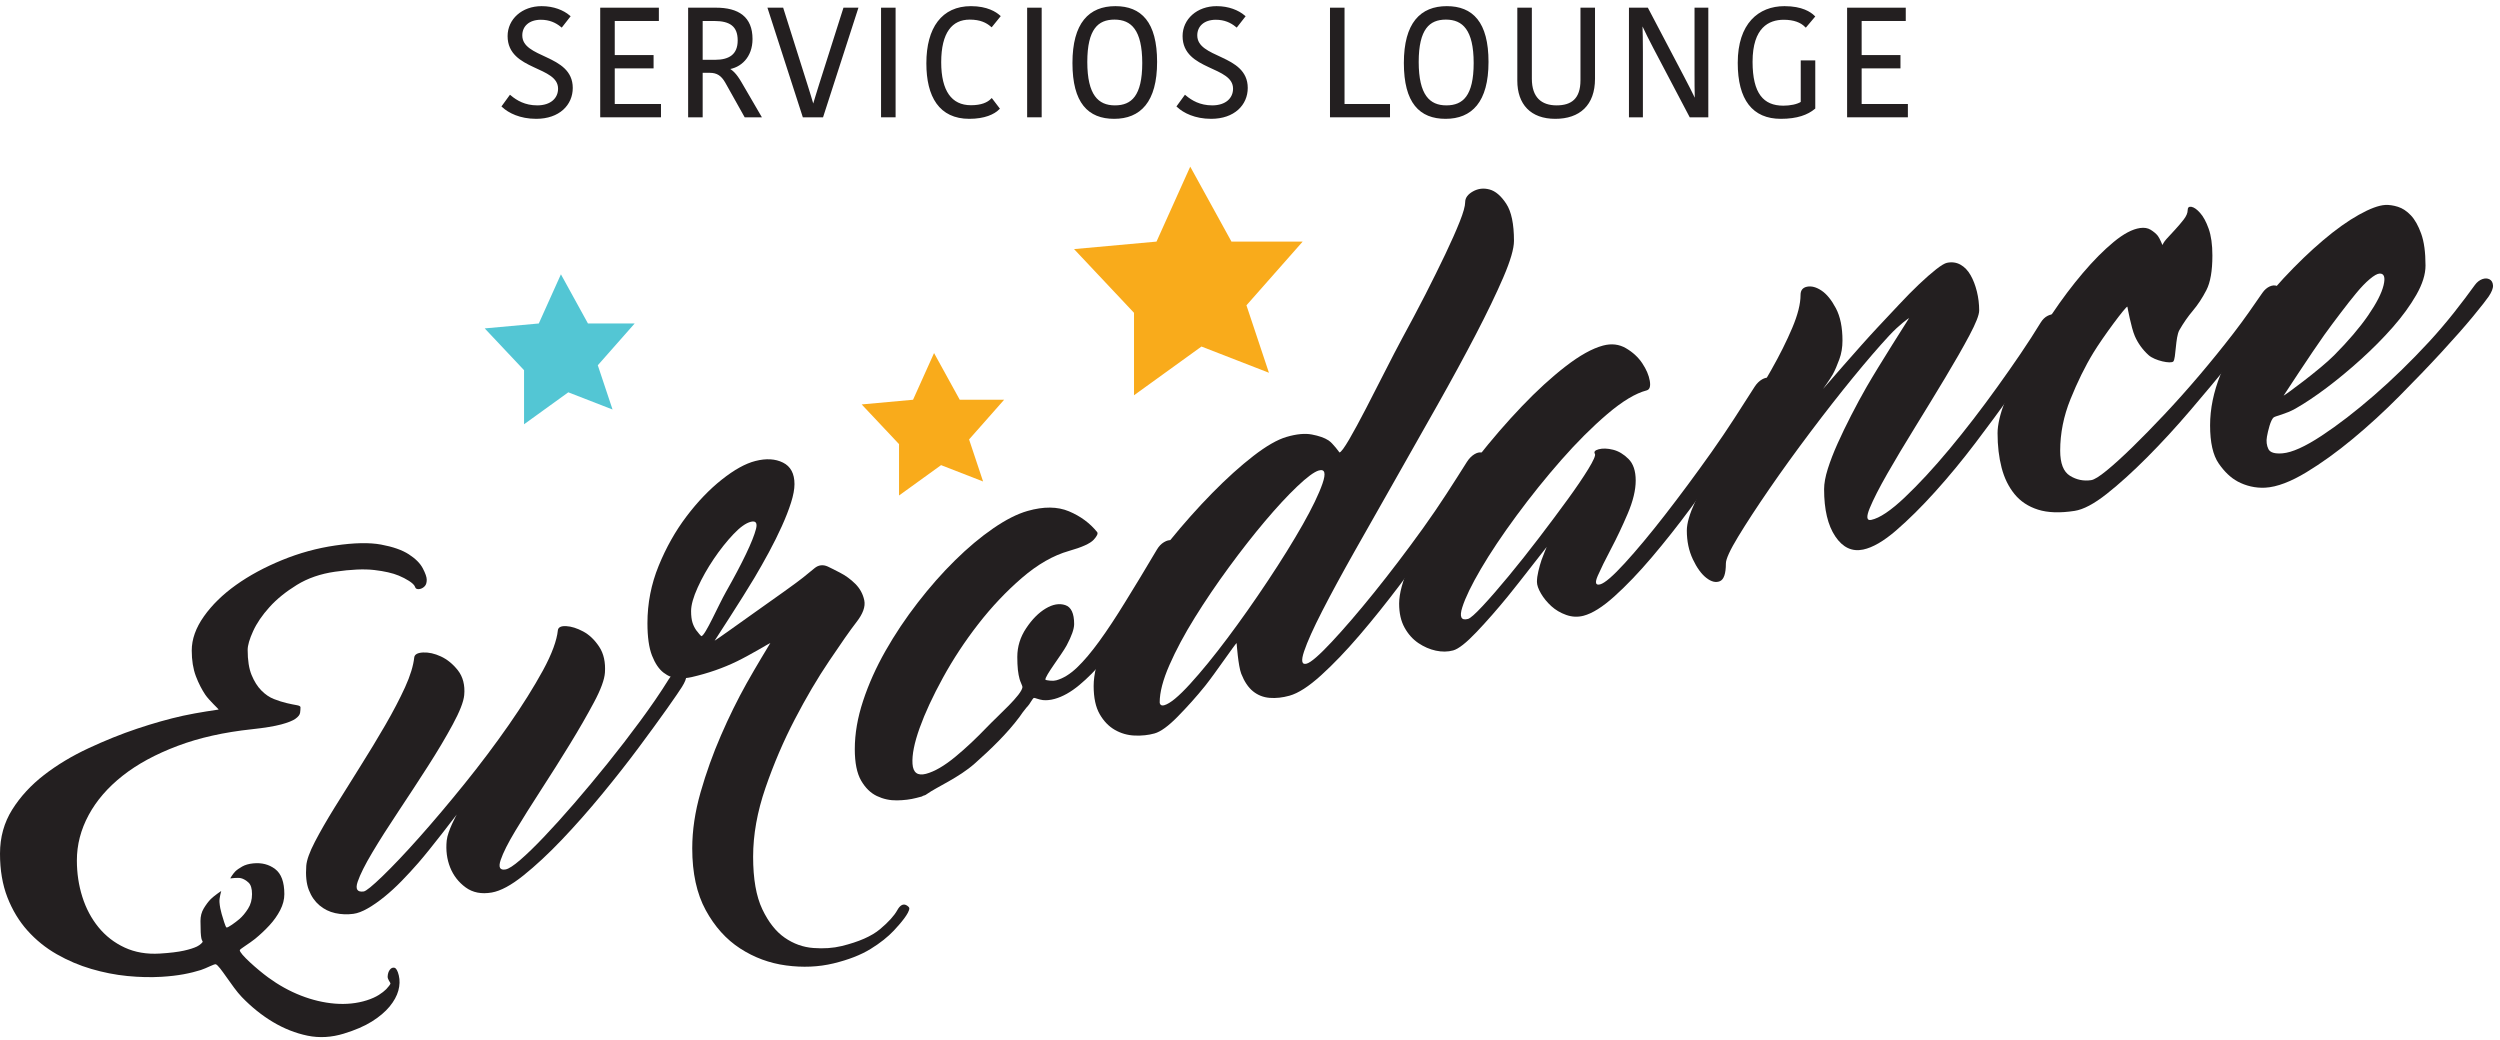 <svg width="339" height="141" viewBox="0 0 339 141" fill="none" xmlns="http://www.w3.org/2000/svg">
<path d="M75.84 12.029C75.84 8.733 68.997 9.479 68.997 4.897C68.997 2.7 70.861 1 73.442 1C75.061 1 76.332 1.539 77.15 2.224L76.146 3.508C75.43 2.928 74.549 2.513 73.34 2.513C71.66 2.513 70.656 3.467 70.656 4.793C70.656 8.152 77.5 7.447 77.5 11.925C77.5 14.123 75.778 15.947 72.705 15.947C70.534 15.947 69.037 15.16 68.218 14.413L69.181 13.087C69.98 13.751 71.128 14.455 72.848 14.455C74.794 14.455 75.84 13.377 75.84 12.029Z" fill="#231F20"/>
<path d="M75.84 12.029C75.84 8.733 68.997 9.479 68.997 4.897C68.997 2.7 70.861 1 73.442 1C75.061 1 76.332 1.539 77.15 2.224L76.146 3.508C75.43 2.928 74.549 2.513 73.34 2.513C71.66 2.513 70.656 3.467 70.656 4.793C70.656 8.152 77.5 7.447 77.5 11.925C77.5 14.123 75.778 15.947 72.705 15.947C70.534 15.947 69.037 15.16 68.218 14.413L69.181 13.087C69.98 13.751 71.128 14.455 72.848 14.455C74.794 14.455 75.84 13.377 75.84 12.029Z" stroke="#231F20" stroke-width="0.333" stroke-miterlimit="10"/>
<path d="M81.555 15.74V1.208H89.176V2.679H83.193V7.634H88.459V9.106H83.193V14.268H89.463V15.74H81.555Z" fill="#231F20"/>
<path d="M81.555 15.74V1.208H89.176V2.679H83.193V7.634H88.459V9.106H83.193V14.268H89.463V15.74H81.555Z" stroke="#231F20" stroke-width="0.333" stroke-miterlimit="10"/>
<path d="M95.116 8.277H96.96C98.947 8.277 100.197 7.489 100.197 5.478C100.197 3.446 99.029 2.679 96.857 2.679H95.116V8.277ZM97.082 1.207C100.073 1.207 101.876 2.389 101.876 5.291C101.876 7.675 100.361 9.065 98.64 9.251V9.334C99.213 9.603 99.725 10.081 100.381 11.2L103.024 15.741H101.077L98.476 11.097C97.922 10.142 97.287 9.707 96.243 9.707H95.116V15.741H93.477V1.207H97.082Z" fill="#231F20"/>
<path d="M95.116 8.277H96.96C98.947 8.277 100.197 7.489 100.197 5.478C100.197 3.446 99.029 2.679 96.857 2.679H95.116V8.277ZM97.082 1.207C100.073 1.207 101.876 2.389 101.876 5.291C101.876 7.675 100.361 9.065 98.64 9.251V9.334C99.213 9.603 99.725 10.081 100.381 11.2L103.024 15.741H101.077L98.476 11.097C97.922 10.142 97.287 9.707 96.243 9.707H95.116V15.741H93.477V1.207H97.082Z" stroke="#231F20" stroke-width="0.333" stroke-miterlimit="10"/>
<path d="M104.293 1.208H106.074L109.374 11.656C109.66 12.589 109.968 13.542 110.234 14.476H110.317C110.582 13.542 110.89 12.61 111.177 11.656L114.496 1.208H116.176L111.484 15.74H108.985L104.293 1.208Z" fill="#231F20"/>
<path d="M104.293 1.208H106.074L109.374 11.656C109.66 12.589 109.968 13.542 110.234 14.476H110.317C110.582 13.542 110.89 12.61 111.177 11.656L114.496 1.208H116.176L111.484 15.74H108.985L104.293 1.208Z" stroke="#231F20" stroke-width="0.333" stroke-miterlimit="10"/>
<path d="M119.637 1.208H121.276V15.74H119.637V1.208Z" fill="#231F20" stroke="#231F20" stroke-width="0.333" stroke-miterlimit="10"/>
<path d="M131.661 1C133.853 1 135.001 1.788 135.472 2.203L134.448 3.467C133.833 2.948 132.993 2.493 131.497 2.493C128.997 2.493 127.461 4.337 127.461 8.443C127.461 12.381 128.916 14.435 131.661 14.435C133.116 14.435 133.956 14.04 134.468 13.543L135.369 14.724C134.735 15.347 133.485 15.947 131.436 15.947C127.481 15.947 125.781 13.065 125.781 8.588C125.781 3.82 127.829 1 131.661 1Z" fill="#231F20"/>
<path d="M131.661 1C133.853 1 135.001 1.788 135.472 2.203L134.448 3.467C133.833 2.948 132.993 2.493 131.497 2.493C128.997 2.493 127.461 4.337 127.461 8.443C127.461 12.381 128.916 14.435 131.661 14.435C133.116 14.435 133.956 14.04 134.468 13.543L135.369 14.724C134.735 15.347 133.485 15.947 131.436 15.947C127.481 15.947 125.781 13.065 125.781 8.588C125.781 3.82 127.829 1 131.661 1Z" stroke="#231F20" stroke-width="0.333" stroke-miterlimit="10"/>
<path d="M139.447 1.208H141.085V15.74H139.447V1.208Z" fill="#231F20" stroke="#231F20" stroke-width="0.333" stroke-miterlimit="10"/>
<path d="M151.184 14.455C153.56 14.455 155.056 13.044 155.056 8.546C155.056 4.006 153.519 2.492 151.123 2.492C148.787 2.492 147.271 3.882 147.271 8.4C147.271 12.942 148.807 14.455 151.184 14.455ZM151.081 15.947C147.66 15.947 145.591 13.895 145.591 8.546C145.591 3.178 147.783 1 151.245 1C154.647 1 156.736 3.052 156.736 8.4C156.736 13.771 154.523 15.947 151.081 15.947" fill="#231F20"/>
<path d="M151.184 14.455C153.56 14.455 155.056 13.044 155.056 8.546C155.056 4.006 153.519 2.492 151.123 2.492C148.787 2.492 147.271 3.882 147.271 8.4C147.271 12.942 148.807 14.455 151.184 14.455ZM151.081 15.947C147.66 15.947 145.591 13.895 145.591 8.546C145.591 3.178 147.783 1 151.245 1C154.647 1 156.736 3.052 156.736 8.4C156.736 13.771 154.523 15.947 151.081 15.947V15.947Z" stroke="#231F20" stroke-width="0.333" stroke-miterlimit="10"/>
<path d="M167.368 12.029C167.368 8.733 160.525 9.479 160.525 4.897C160.525 2.7 162.389 1 164.97 1C166.589 1 167.86 1.539 168.678 2.224L167.674 3.508C166.958 2.928 166.077 2.513 164.868 2.513C163.188 2.513 162.184 3.467 162.184 4.793C162.184 8.152 169.028 7.447 169.028 11.925C169.028 14.123 167.306 15.947 164.233 15.947C162.061 15.947 160.565 15.16 159.746 14.413L160.709 13.087C161.508 13.751 162.656 14.455 164.376 14.455C166.322 14.455 167.368 13.377 167.368 12.029Z" fill="#231F20"/>
<path d="M167.368 12.029C167.368 8.733 160.525 9.479 160.525 4.897C160.525 2.7 162.389 1 164.97 1C166.589 1 167.86 1.539 168.678 2.224L167.674 3.508C166.958 2.928 166.077 2.513 164.868 2.513C163.188 2.513 162.184 3.467 162.184 4.793C162.184 8.152 169.028 7.447 169.028 11.925C169.028 14.123 167.306 15.947 164.233 15.947C162.061 15.947 160.565 15.16 159.746 14.413L160.709 13.087C161.508 13.751 162.656 14.455 164.376 14.455C166.322 14.455 167.368 13.377 167.368 12.029Z" stroke="#231F20" stroke-width="0.333" stroke-miterlimit="10"/>
<path d="M182.152 1.208V14.268H188.318V15.74H180.513V1.208H182.152Z" fill="#231F20"/>
<path d="M182.152 1.208V14.268H188.318V15.74H180.513V1.208H182.152Z" stroke="#231F20" stroke-width="0.333" stroke-miterlimit="10"/>
<path d="M196.124 14.455C198.5 14.455 199.996 13.044 199.996 8.546C199.996 4.006 198.458 2.492 196.062 2.492C193.726 2.492 192.21 3.882 192.21 8.4C192.21 12.942 193.746 14.455 196.124 14.455ZM196.021 15.947C192.6 15.947 190.53 13.895 190.53 8.546C190.53 3.178 192.722 1 196.185 1C199.586 1 201.676 3.052 201.676 8.4C201.676 13.771 199.462 15.947 196.021 15.947" fill="#231F20"/>
<path d="M196.124 14.455C198.5 14.455 199.996 13.044 199.996 8.546C199.996 4.006 198.458 2.492 196.062 2.492C193.726 2.492 192.21 3.882 192.21 8.4C192.21 12.942 193.746 14.455 196.124 14.455ZM196.021 15.947C192.6 15.947 190.53 13.895 190.53 8.546C190.53 3.178 192.722 1 196.185 1C199.586 1 201.676 3.052 201.676 8.4C201.676 13.771 199.462 15.947 196.021 15.947V15.947Z" stroke="#231F20" stroke-width="0.333" stroke-miterlimit="10"/>
<path d="M214.478 10.889V1.208H216.117V10.681C216.117 14.185 214.109 15.947 210.893 15.947C207.656 15.947 205.914 14.061 205.914 10.931V1.208H207.553V10.681C207.553 13.293 208.926 14.455 211.077 14.455C213.168 14.455 214.478 13.48 214.478 10.889Z" fill="#231F20"/>
<path d="M214.478 10.889V1.208H216.117V10.681C216.117 14.185 214.109 15.947 210.893 15.947C207.656 15.947 205.914 14.061 205.914 10.931V1.208H207.553V10.681C207.553 13.293 208.926 14.455 211.077 14.455C213.168 14.455 214.478 13.48 214.478 10.889Z" stroke="#231F20" stroke-width="0.333" stroke-miterlimit="10"/>
<path d="M222.549 3.177C222.591 4.421 222.611 5.583 222.611 7.033V15.74H221.053V1.208H223.348L228.184 10.412C228.736 11.469 229.331 12.611 229.843 13.688H229.987C229.945 12.361 229.945 11.013 229.945 9.791V1.208H231.481V15.74H229.228L224.352 6.473C223.779 5.396 223.245 4.296 222.713 3.177H222.549Z" fill="#231F20"/>
<path d="M222.549 3.177C222.591 4.421 222.611 5.583 222.611 7.033V15.74H221.053V1.208H223.348L228.184 10.412C228.736 11.469 229.331 12.611 229.843 13.688H229.987C229.945 12.361 229.945 11.013 229.945 9.791V1.208H231.481V15.74H229.228L224.352 6.473C223.779 5.396 223.245 4.296 222.713 3.177H222.549Z" stroke="#231F20" stroke-width="0.333" stroke-miterlimit="10"/>
<path d="M245.924 2.244L244.858 3.508C244.244 2.908 243.301 2.514 241.868 2.514C239.778 2.514 237.482 3.634 237.482 8.38C237.482 12.755 239.02 14.496 241.826 14.496C242.749 14.496 243.773 14.309 244.346 13.916V8.36H245.985V14.642C245.062 15.408 243.69 15.947 241.478 15.947C237.77 15.947 235.804 13.48 235.804 8.526C235.804 3.28 238.548 1 241.97 1C244.346 1 245.452 1.788 245.924 2.244Z" fill="#231F20"/>
<path d="M245.924 2.244L244.858 3.508C244.244 2.908 243.301 2.514 241.868 2.514C239.778 2.514 237.482 3.634 237.482 8.38C237.482 12.755 239.02 14.496 241.826 14.496C242.749 14.496 243.773 14.309 244.346 13.916V8.36H245.985V14.642C245.062 15.408 243.69 15.947 241.478 15.947C237.77 15.947 235.804 13.48 235.804 8.526C235.804 3.28 238.548 1 241.97 1C244.346 1 245.452 1.788 245.924 2.244Z" stroke="#231F20" stroke-width="0.333" stroke-miterlimit="10"/>
<path d="M250.634 15.74V1.208H258.255V2.679H252.273V7.634H257.538V9.106H252.273V14.268H258.542V15.74H250.634Z" fill="#231F20"/>
<path d="M250.634 15.74V1.208H258.255V2.679H252.273V7.634H257.538V9.106H252.273V14.268H258.542V15.74H250.634Z" stroke="#231F20" stroke-width="0.333" stroke-miterlimit="10"/>
<path d="M21.915 132.454C20.453 132.541 18.903 132.509 17.265 132.347C15.627 132.186 13.999 131.862 12.38 131.387C10.76 130.913 9.2 130.249 7.7 129.394C6.2 128.538 4.877 127.47 3.733 126.193C2.588 124.915 1.679 123.411 1.007 121.689C0.336 119.965 0 117.986 0 115.759C0 113.53 0.552 111.543 1.656 109.782C2.761 108.022 4.203 106.459 5.977 105.086C7.752 103.713 9.753 102.511 11.983 101.47C14.211 100.429 16.419 99.537 18.609 98.803C20.799 98.071 22.871 97.486 24.823 97.054C26.776 96.621 29.645 96.215 29.645 96.215C29.664 96.155 28.339 94.96 27.824 94.186C27.38 93.518 26.932 92.678 26.559 91.689C26.188 90.699 26 89.539 26 88.211C26 86.677 26.549 85.138 27.647 83.585C28.744 82.031 30.193 80.617 31.999 79.326C33.804 78.038 35.881 76.918 38.231 75.954C40.58 74.99 42.999 74.325 45.487 73.965C48.012 73.598 50.076 73.55 51.675 73.844C53.275 74.141 54.529 74.578 55.437 75.166C56.345 75.755 56.979 76.388 57.333 77.069C57.689 77.749 57.865 78.262 57.865 78.606C57.865 78.986 57.785 79.266 57.628 79.448C57.471 79.631 57.283 79.759 57.067 79.83C56.849 79.902 56.66 79.907 56.503 79.847C56.345 79.787 56.297 79.635 56.267 79.551C56.087 79.064 55.023 78.451 54.075 78.055C53.247 77.709 52.139 77.457 50.757 77.294C49.376 77.132 47.599 77.213 45.428 77.525C43.453 77.808 41.727 78.406 40.247 79.318C38.767 80.231 37.529 81.228 36.544 82.322C35.556 83.415 34.816 84.501 34.323 85.582C33.831 86.662 33.583 87.51 33.583 88.124C33.583 89.527 33.759 90.66 34.115 91.528C34.471 92.395 34.915 93.099 35.448 93.636C35.981 94.177 36.553 94.563 37.165 94.799C37.777 95.037 38.352 95.218 38.884 95.342C39.416 95.465 39.861 95.558 40.217 95.617C40.572 95.675 40.748 95.772 40.748 95.91C40.748 96.148 40.729 96.398 40.691 96.66C40.651 96.923 40.443 97.191 40.068 97.459C39.692 97.728 39.051 97.986 38.143 98.23C37.233 98.474 35.912 98.697 34.175 98.883C30.392 99.287 27.025 100.033 24.072 101.149C21.117 102.266 18.637 103.603 16.629 105.19C14.621 106.777 13.084 108.547 12.021 110.521C10.957 112.494 10.424 114.543 10.424 116.678C10.424 118.407 10.671 120.051 11.164 121.613C11.657 123.173 12.388 124.55 13.356 125.737C14.324 126.922 15.508 127.842 16.909 128.49C18.311 129.139 19.901 129.411 21.677 129.303C23.059 129.219 24.144 129.085 24.935 128.909C25.724 128.733 26.319 128.537 26.712 128.346C27.137 128.139 27.511 127.77 27.481 127.673C27.469 127.633 27.349 127.453 27.304 127.226C27.272 127.063 27.235 126.793 27.216 126.419C27.195 126.045 27.185 125.535 27.185 124.886C27.185 124.239 27.332 123.673 27.624 123.19C27.916 122.705 28.24 122.259 28.591 121.906C29 121.494 29.997 120.813 29.997 120.813C30.012 120.825 29.721 121.743 29.76 122.317C29.8 122.894 29.915 123.443 30.057 123.934C30.227 124.517 30.579 125.722 30.713 125.769C30.897 125.834 31.943 125.065 32.443 124.641C32.879 124.271 33.279 123.783 33.637 123.218C33.996 122.654 34.175 121.997 34.175 121.245C34.175 120.493 34.016 119.967 33.696 119.674C33.377 119.382 33.025 119.167 32.673 119.081C32.251 118.975 31.232 119.111 31.232 119.111C31.211 119.085 31.609 118.466 31.887 118.182C32.112 117.954 32.443 117.729 32.84 117.502C33.237 117.277 33.732 117.134 34.329 117.074C35.48 116.958 36.472 117.21 37.305 117.839C38.14 118.47 38.557 119.602 38.557 121.247C38.557 121.966 38.369 122.69 37.995 123.415C37.619 124.141 37.136 124.825 36.544 125.467C35.951 126.11 35.3 126.725 34.589 127.307C33.879 127.89 32.54 128.683 32.516 128.834C32.441 129.305 34.945 131.505 36.367 132.543C37.788 133.582 39.268 134.401 40.808 135.002C42.348 135.602 43.877 135.965 45.397 136.09C46.916 136.213 48.393 136.074 49.751 135.638C50.416 135.425 50.964 135.17 51.379 134.907C51.793 134.643 52.12 134.387 52.357 134.149C52.633 133.87 52.971 133.443 52.948 133.342C52.917 133.201 52.545 132.798 52.565 132.417C52.585 132.034 52.683 131.73 52.86 131.499C53.037 131.267 53.247 131.174 53.483 131.226C53.72 131.278 53.921 131.627 54.075 132.257C54.236 132.918 54.212 133.611 54.015 134.329C53.817 135.046 53.421 135.766 52.831 136.486C52.237 137.205 51.439 137.879 50.432 138.513C49.424 139.145 48.145 139.695 46.612 140.163C44.959 140.67 43.313 140.77 41.695 140.437C40.076 140.102 38.517 139.482 37.017 138.589C35.517 137.694 34.105 136.559 32.783 135.191C31.459 133.822 29.791 130.905 29.259 130.755C29.045 130.695 27.981 131.297 27.244 131.531C26.577 131.742 25.793 131.943 24.905 132.107C24.017 132.271 23.02 132.387 21.915 132.454Z" fill="#231F20"/>
<path d="M66.686 121.024C65.284 121.269 64.102 121.036 63.142 120.333C62.182 119.632 61.48 118.725 61.038 117.617C60.598 116.511 60.441 115.299 60.572 113.983C60.7 112.667 61.934 110.451 61.934 110.451C61.934 110.451 58.416 115.075 56.715 117.017C55.987 117.849 55.238 118.668 54.459 119.464C53.681 120.26 52.898 120.977 52.12 121.608C51.341 122.24 50.59 122.764 49.864 123.179C49.136 123.596 48.486 123.841 47.914 123.917C47.084 124.028 46.265 123.996 45.461 123.82C44.656 123.644 43.942 123.289 43.319 122.765C42.696 122.24 42.215 121.549 41.88 120.685C41.542 119.823 41.434 118.723 41.529 117.411C41.585 116.643 41.968 115.553 42.696 114.156C43.422 112.759 44.318 111.203 45.383 109.481C46.446 107.761 47.59 105.932 48.81 103.996C50.03 102.061 51.172 100.173 52.237 98.336C53.3 96.5 54.197 94.784 54.925 93.195C55.65 91.607 56.053 90.24 56.17 89.152C56.215 88.74 56.626 88.511 57.378 88.476C58.13 88.442 58.934 88.62 59.791 89.017C60.648 89.416 61.417 90.043 62.092 90.9C62.766 91.759 63.074 92.906 62.947 94.259C62.861 95.169 62.325 96.516 61.389 98.244C60.456 99.972 59.338 101.852 58.041 103.877C56.742 105.904 55.405 107.952 54.029 110.017C52.653 112.084 51.471 113.941 50.486 115.597C49.499 117.252 48.836 118.576 48.498 119.569C48.161 120.563 48.435 121.003 49.318 120.883C49.63 120.839 50.486 120.148 51.888 118.792C53.289 117.437 54.952 115.687 56.873 113.525C58.794 111.365 60.831 108.952 62.987 106.285C65.141 103.619 67.139 100.957 68.984 98.311C70.825 95.665 72.371 93.199 73.618 90.92C74.864 88.641 75.513 86.792 75.644 85.478C75.685 85.064 76.073 84.865 76.773 84.903C77.473 84.942 78.241 85.181 79.07 85.623C79.901 86.064 80.627 86.756 81.25 87.698C81.874 88.64 82.12 89.822 82.029 91.206C81.969 92.123 81.485 93.474 80.55 95.223C79.615 96.976 78.525 98.871 77.279 100.905C76.033 102.939 74.734 104.997 73.383 107.081C72.034 109.167 70.865 111.025 69.879 112.663C68.893 114.304 68.23 115.616 67.893 116.609C67.554 117.605 67.777 118.035 68.557 117.895C68.972 117.821 69.633 117.391 70.542 116.608C71.45 115.827 72.528 114.784 73.773 113.473C75.019 112.164 76.383 110.656 77.864 108.941C79.344 107.231 80.849 105.423 82.381 103.523C83.912 101.623 85.391 99.701 86.82 97.76C88.248 95.822 89.554 93.932 90.677 92.116C90.937 91.695 91.26 91.387 91.649 91.206C92.038 91.024 92.362 90.972 92.622 91.051C92.881 91.128 93.023 91.338 93.05 91.676C93.077 92.015 92.869 92.512 92.466 93.156C92.205 93.576 91.543 94.551 90.481 96.052C89.415 97.555 88.13 99.322 86.625 101.345C85.118 103.369 83.457 105.487 81.639 107.693C79.822 109.9 78.006 111.957 76.189 113.864C74.371 115.773 72.632 117.387 70.97 118.719C69.309 120.049 67.879 120.816 66.686 121.024Z" fill="#231F20"/>
<path d="M93.712 82.87C93.712 83.515 93.778 84.038 93.908 84.446C94.037 84.853 94.224 85.195 94.413 85.465C94.624 85.763 95.067 86.275 95.115 86.266C95.651 86.162 97.374 82.142 98.463 80.219C99.553 78.298 100.451 76.603 101.152 75.139C101.852 73.675 102.307 72.533 102.515 71.721C102.723 70.909 102.487 70.587 101.812 70.755C101.137 70.925 100.345 71.491 99.438 72.451C98.528 73.413 97.645 74.526 96.788 75.791C95.932 77.058 95.204 78.346 94.608 79.661C94.011 80.975 93.712 82.042 93.712 82.87ZM121.669 123.425C122.029 122.777 122.421 122.539 122.837 122.713C123.044 122.799 123.303 123.021 123.305 123.15C123.321 123.806 122.119 125.211 121.203 126.189C120.423 127.018 119.375 127.866 118.051 128.679C116.727 129.493 115.051 130.147 113.027 130.637C111.001 131.125 108.86 131.217 106.601 130.915C104.343 130.613 102.265 129.842 100.371 128.615C98.476 127.389 96.916 125.654 95.698 123.421C94.476 121.185 93.868 118.39 93.868 115.037C93.868 112.599 94.244 110.067 94.998 107.435C95.749 104.805 96.672 102.231 97.763 99.721C98.852 97.21 100.008 94.865 101.228 92.681C102.448 90.497 104.461 87.185 104.461 87.185C104.439 87.163 101.813 88.759 99.944 89.67C98.075 90.582 96.022 91.298 93.791 91.814C93.218 91.947 92.595 92.001 91.92 91.971C91.246 91.942 90.596 91.687 89.974 91.209C89.351 90.73 88.832 89.962 88.418 88.91C88.003 87.858 87.793 86.39 87.793 84.509C87.793 81.803 88.299 79.214 89.312 76.731C90.324 74.251 91.582 72.017 93.088 70.026C94.594 68.037 96.191 66.37 97.879 65.031C99.566 63.694 101.083 62.851 102.435 62.509C103.887 62.139 105.135 62.21 106.172 62.727C107.211 63.243 107.732 64.218 107.732 65.647C107.732 66.341 107.575 67.178 107.264 68.159C106.952 69.141 106.536 70.206 106.017 71.354C105.497 72.502 104.916 73.678 104.267 74.879C103.617 76.081 102.955 77.251 102.281 78.385C100.673 81.09 96.906 86.875 96.906 86.875C96.935 86.905 100.62 84.269 102.28 83.086C103.671 82.094 105.032 81.137 106.329 80.21C107.628 79.283 108.487 78.641 108.903 78.309C109.413 77.898 109.939 77.479 110.459 77.042C110.977 76.609 111.599 76.527 112.249 76.823C112.556 76.962 113.107 77.247 113.885 77.645C114.664 78.043 115.364 78.554 115.987 79.177C116.609 79.802 117.013 80.543 117.195 81.398C117.376 82.255 117.005 83.242 116.143 84.349C115.257 85.487 114.027 87.263 112.444 89.613C110.859 91.961 109.301 94.607 107.771 97.551C106.239 100.494 104.916 103.586 103.8 106.827C102.683 110.071 102.123 113.185 102.123 116.181C102.123 119.178 102.54 121.55 103.369 123.293C104.199 125.037 105.212 126.325 106.407 127.151C107.601 127.979 108.897 128.445 110.299 128.549C111.701 128.653 112.973 128.565 114.116 128.287C116.451 127.719 118.189 126.953 119.333 125.995C120.475 125.038 121.252 124.174 121.669 123.425" fill="#231F20"/>
<path d="M143.007 94.773C142.434 94.931 141.902 94.982 141.411 94.931C140.919 94.881 140.304 94.606 140.202 94.634C140.015 94.685 139.607 95.54 139.347 95.778C139.263 95.854 139.142 95.997 139.036 96.142C138.948 96.265 138.814 96.415 138.684 96.59C138.554 96.766 138.414 96.989 138.256 97.198C136.574 99.46 134.36 101.595 132.182 103.527C130.002 105.463 127.079 106.682 125.642 107.702C125.591 107.738 125.512 107.807 125.41 107.834C125.202 107.887 125.07 107.941 125.019 108.001C124.707 108.082 124.552 108.123 124.242 108.203C123.463 108.406 122.591 108.517 121.632 108.531C120.672 108.546 119.764 108.35 118.907 107.942C118.051 107.534 117.338 106.835 116.766 105.845C116.195 104.855 115.91 103.431 115.91 101.578C115.91 99.493 116.284 97.311 117.038 95.031C117.79 92.751 118.803 90.496 120.075 88.257C121.347 86.019 122.799 83.845 124.435 81.731C126.07 79.617 127.756 77.702 129.496 75.99C131.235 74.277 132.96 72.83 134.674 71.65C136.387 70.47 137.946 69.68 139.347 69.282C141.528 68.663 143.394 68.681 144.951 69.334C146.511 69.989 147.782 70.926 148.768 72.144C148.924 72.334 148.767 72.685 148.3 73.193C147.834 73.701 146.718 74.206 144.952 74.707C142.826 75.311 140.694 76.533 138.567 78.366C136.438 80.201 134.467 82.29 132.648 84.629C130.832 86.969 129.236 89.393 127.86 91.903C126.484 94.413 125.434 96.678 124.707 98.705C123.979 100.734 123.658 102.355 123.735 103.565C123.812 104.777 124.423 105.23 125.566 104.93C126.707 104.631 128.031 103.866 129.536 102.627C131.042 101.389 132.467 100.023 133.819 98.613C135.396 96.968 138.55 94.228 138.646 93.168C138.658 93.025 138.37 92.501 138.256 92.082C138.167 91.746 138.074 91.316 138.023 90.816C137.972 90.32 137.946 89.741 137.946 89.085C137.946 87.685 138.347 86.383 139.152 85.18C139.956 83.974 140.838 83.086 141.798 82.513C142.759 81.939 143.642 81.786 144.446 82.05C145.251 82.316 145.654 83.171 145.654 84.624C145.654 85.279 145.316 86.242 144.643 87.507C143.966 88.774 141.659 91.693 141.759 92.169C141.766 92.202 142.088 92.278 142.424 92.301C142.759 92.325 143.032 92.308 143.24 92.249C144.174 91.992 145.107 91.414 146.042 90.522C146.978 89.63 147.99 88.431 149.078 86.931C150.17 85.429 151.347 83.642 152.62 81.566C153.895 79.492 155.338 77.142 156.866 74.541C157.127 74.094 157.45 73.748 157.84 73.517C158.228 73.289 158.554 73.206 158.814 73.273C159.072 73.338 159.215 73.559 159.242 73.927C159.267 74.298 159.06 74.826 158.658 75.506C158.396 75.951 157.995 76.695 157.45 77.721C156.906 78.746 156.23 79.915 155.424 81.226C154.618 82.538 153.726 83.931 152.739 85.407C151.752 86.883 150.727 88.265 149.664 89.546C148.602 90.829 147.496 91.945 146.356 92.894C145.212 93.845 144.095 94.472 143.007 94.773Z" fill="#231F20"/>
<path d="M157.878 95.626C158.657 95.408 159.822 94.449 161.381 92.737C162.938 91.029 164.626 88.961 166.443 86.534C168.261 84.109 170.09 81.512 171.933 78.738C173.774 75.968 175.346 73.434 176.645 71.144C177.941 68.854 178.837 66.996 179.33 65.573C179.823 64.15 179.654 63.56 178.823 63.8C178.201 63.981 177.226 64.701 175.902 65.96C174.578 67.22 173.127 68.788 171.543 70.662C169.959 72.537 168.323 74.624 166.638 76.924C164.951 79.225 163.406 81.506 162.005 83.765C160.602 86.026 159.461 88.16 158.578 90.173C157.695 92.185 157.254 93.876 157.254 95.237C157.254 95.332 157.281 95.42 157.333 95.5C157.437 95.658 157.618 95.7 157.878 95.626ZM177.187 89.99C177.759 89.83 178.889 88.853 180.575 87.05C182.261 85.25 184.183 83.013 186.338 80.341C188.49 77.67 190.699 74.768 192.957 71.634C195.214 68.501 197.173 65.39 198.911 62.636C199.205 62.172 199.559 61.821 199.922 61.6C200.286 61.38 200.611 61.301 200.897 61.365C201.182 61.428 201.337 61.65 201.363 62.024C201.39 62.398 201.182 62.933 200.779 63.618C200.517 64.065 199.859 65.105 198.795 66.713C197.731 68.322 196.433 70.212 194.902 72.377C193.371 74.544 191.682 76.849 189.841 79.29C187.997 81.732 186.169 84.014 184.351 86.136C182.534 88.258 180.795 90.072 179.135 91.577C177.473 93.085 176.045 94.005 174.851 94.338C173.917 94.6 173.021 94.697 172.166 94.629C171.311 94.561 170.557 94.265 169.907 93.738C169.258 93.212 168.726 92.416 168.311 91.354C167.897 90.293 167.687 87.21 167.687 87.21C167.573 87.174 164.757 91.338 163.406 93.017C162.227 94.484 160.978 95.865 159.707 97.161C158.434 98.46 157.385 99.222 156.554 99.454C155.723 99.685 154.825 99.781 153.867 99.742C152.906 99.704 152.013 99.449 151.182 98.976C150.35 98.502 149.662 97.788 149.117 96.837C148.571 95.888 148.299 94.616 148.299 93.02C148.299 91.428 148.766 89.541 149.701 87.353C150.634 85.168 151.87 82.884 153.402 80.5C154.931 78.117 156.658 75.738 158.578 73.374C160.498 71.01 162.434 68.838 164.379 66.858C166.326 64.878 168.182 63.202 169.946 61.837C171.71 60.47 173.215 59.608 174.462 59.244C175.81 58.849 176.955 58.741 177.89 58.92C178.823 59.098 179.598 59.356 180.145 59.717C180.763 60.125 181.626 61.352 181.626 61.352C182.451 61.353 187.607 50.546 190.113 45.918C191.183 43.942 192.254 41.952 193.266 39.966C194.278 37.981 195.185 36.144 195.991 34.456C196.795 32.766 197.445 31.302 197.938 30.061C198.433 28.82 198.678 27.934 198.678 27.409C198.678 26.837 199.027 26.353 199.729 25.958C200.429 25.562 201.182 25.474 201.986 25.694C202.791 25.914 203.543 26.557 204.243 27.622C204.945 28.686 205.295 30.369 205.295 32.665C205.295 33.717 204.817 35.36 203.857 37.594C202.895 39.828 201.649 42.417 200.118 45.36C198.586 48.302 196.859 51.48 194.939 54.886C193.019 58.293 191.099 61.686 189.179 65.064C187.259 68.441 185.427 71.669 183.69 74.748C181.95 77.832 180.485 80.533 179.291 82.86C178.097 85.188 177.278 87.008 176.838 88.314C176.397 89.622 176.514 90.18 177.187 89.99Z" fill="#231F20"/>
<path d="M217.364 46.861C218.506 46.554 219.547 46.673 220.479 47.218C221.412 47.763 222.154 48.449 222.698 49.269C223.243 50.089 223.58 50.877 223.711 51.638C223.839 52.398 223.698 52.831 223.282 52.939C221.776 53.331 219.999 54.401 217.948 56.149C215.898 57.898 213.823 59.97 211.72 62.362C209.618 64.755 207.591 67.275 205.644 69.915C203.698 72.555 202.09 74.962 200.818 77.129C199.546 79.297 198.703 81.037 198.288 82.347C197.872 83.657 198.131 84.181 199.064 83.926C199.376 83.841 200.038 83.257 201.051 82.17C202.063 81.083 203.231 79.741 204.556 78.138C205.88 76.537 207.255 74.805 208.683 72.937C210.11 71.069 211.406 69.33 212.574 67.725C213.742 66.119 214.676 64.742 215.378 63.595C216.078 62.45 216.386 61.742 216.274 61.558C216.111 61.287 216.232 61.066 216.779 60.921C217.323 60.778 217.976 60.795 218.728 60.983C219.478 61.17 220.18 61.59 220.828 62.238C221.476 62.887 221.802 63.862 221.802 65.161C221.802 66.459 221.438 67.963 220.711 69.665C219.984 71.366 219.232 72.953 218.454 74.427C217.674 75.902 217.079 77.113 216.664 78.059C216.247 79.009 216.352 79.402 216.975 79.242C217.598 79.081 218.714 78.122 220.322 76.363C221.931 74.607 223.75 72.423 225.775 69.819C227.799 67.214 229.902 64.377 232.083 61.305C234.262 58.233 236.186 55.173 237.924 52.451C238.216 51.994 238.572 51.654 238.936 51.445C239.299 51.238 239.622 51.169 239.908 51.247C240.192 51.325 240.351 51.557 240.378 51.937C240.403 52.318 240.215 52.871 239.794 53.527C239.5 53.986 238.819 55.005 237.807 56.578C236.795 58.15 235.56 59.997 234.107 62.111C232.652 64.231 231.044 66.482 229.279 68.873C227.512 71.263 225.744 73.497 223.98 75.574C222.215 77.651 220.528 79.414 218.92 80.861C217.311 82.31 215.911 83.19 214.718 83.498C213.938 83.699 213.158 83.662 212.379 83.386C211.6 83.11 210.927 82.711 210.356 82.191C209.787 81.671 209.318 81.098 208.955 80.478C208.592 79.857 208.41 79.331 208.41 78.901C208.41 78.47 208.475 77.982 208.604 77.445C208.734 76.907 208.874 76.395 209.032 75.931C209.228 75.355 209.734 74.165 209.734 74.165C209.715 74.154 206.095 78.87 204.439 80.895C203.038 82.609 201.638 84.21 200.236 85.687C198.834 87.165 197.768 88.002 197.042 88.199C196.314 88.398 195.534 88.406 194.704 88.229C193.874 88.051 193.083 87.707 192.332 87.201C191.58 86.694 190.955 86.001 190.462 85.113C189.968 84.227 189.723 83.139 189.723 81.855C189.723 80.477 190.202 78.714 191.164 76.563C192.124 74.415 193.382 72.111 194.939 69.649C196.498 67.186 198.276 64.686 200.275 62.146C202.272 59.609 204.295 57.265 206.347 55.118C208.396 52.971 210.382 51.157 212.302 49.673C214.222 48.19 215.911 47.251 217.364 46.861Z" fill="#231F20"/>
<path d="M252.644 74.52C251.137 74.836 249.878 74.243 248.866 72.738C247.854 71.234 247.348 69.1 247.348 66.334C247.348 65.558 247.516 64.634 247.854 63.563C248.192 62.494 248.634 61.354 249.178 60.14C249.724 58.927 250.333 57.662 251.008 56.348C251.682 55.035 252.38 53.731 253.11 52.462C254.805 49.519 258.876 43.131 258.876 43.131C258.857 43.104 257.55 44.018 256.149 45.534C254.746 47.05 253.122 48.934 251.28 51.186C249.437 53.438 247.504 55.91 245.477 58.602C243.453 61.292 241.596 63.866 239.91 66.316C238.222 68.768 236.821 70.916 235.704 72.755C234.588 74.595 234.03 75.811 234.03 76.402C234.03 77.782 233.757 78.584 233.212 78.812C232.666 79.039 232.056 78.89 231.381 78.364C230.708 77.84 230.097 76.999 229.552 75.843C229.005 74.687 228.733 73.383 228.733 71.938C228.733 70.972 229.109 69.674 229.862 68.042C230.614 66.408 231.562 64.607 232.705 62.636C233.846 60.667 235.093 58.6 236.444 56.435C237.793 54.27 239.04 52.183 240.182 50.167C241.324 48.152 242.272 46.255 243.024 44.478C243.777 42.702 244.154 41.206 244.154 39.994C244.154 39.364 244.452 38.991 245.049 38.875C245.645 38.76 246.296 38.935 246.997 39.403C247.698 39.871 248.348 40.67 248.944 41.795C249.541 42.922 249.84 44.387 249.84 46.184C249.84 47.107 249.697 47.955 249.412 48.722C249.125 49.491 248.837 50.212 248.516 50.78C248.14 51.446 247.192 52.755 247.192 52.755C247.194 52.756 252.305 46.838 254.59 44.41C255.57 43.368 256.55 42.33 257.51 41.298C258.472 40.267 259.382 39.347 260.238 38.534C261.096 37.722 261.861 37.05 262.534 36.522C263.208 35.995 263.704 35.699 264.016 35.635C264.689 35.499 265.301 35.586 265.845 35.892C266.392 36.199 266.846 36.674 267.209 37.31C267.572 37.946 267.857 38.687 268.065 39.527C268.273 40.368 268.377 41.228 268.377 42.107C268.377 42.695 267.936 43.819 267.053 45.478C266.17 47.139 265.078 49.046 263.781 51.204C262.482 53.364 261.12 55.602 259.693 57.914C258.265 60.226 257.005 62.335 255.914 64.24C254.825 66.146 254.032 67.699 253.538 68.898C253.045 70.095 253.112 70.628 253.733 70.498C254.876 70.259 256.394 69.24 258.29 67.443C260.185 65.648 262.213 63.455 264.368 60.868C266.521 58.282 268.689 55.467 270.869 52.427C273.05 49.387 275.046 46.488 276.71 43.752C276.972 43.323 277.296 43.002 277.685 42.812C278.074 42.624 278.397 42.58 278.658 42.684C278.917 42.787 279.06 43.032 279.086 43.42C279.113 43.81 278.905 44.338 278.505 44.992C278.242 45.422 277.594 46.42 276.556 47.97C275.516 49.52 274.257 51.331 272.777 53.406C271.297 55.48 269.662 57.699 267.872 60.058C266.081 62.419 264.261 64.623 262.42 66.667C260.576 68.712 258.81 70.464 257.122 71.922C255.434 73.38 253.941 74.248 252.644 74.52Z" fill="#231F20"/>
<path d="M281.308 69.278C279.334 69.581 277.685 69.529 276.361 69.109C275.036 68.69 273.973 67.986 273.169 66.998C272.364 66.011 271.78 64.818 271.416 63.415C271.053 62.011 270.869 60.453 270.869 58.739C270.869 57.614 271.206 56.159 271.882 54.374C272.557 52.589 273.44 50.694 274.53 48.69C275.621 46.686 276.854 44.657 278.23 42.609C279.606 40.561 281.008 38.697 282.437 37.017C283.865 35.337 285.252 33.938 286.602 32.821C287.953 31.703 289.149 31.071 290.188 30.921C290.758 30.838 291.238 30.917 291.628 31.157C292.017 31.397 292.364 31.677 292.602 31.982C292.864 32.318 293.225 33.225 293.225 33.225C293.226 33.225 293.405 32.807 293.769 32.414C294.132 32.021 294.522 31.598 294.938 31.146C295.353 30.697 295.742 30.239 296.106 29.773C296.469 29.306 296.65 28.877 296.65 28.481C296.65 28.137 296.82 27.99 297.157 28.045C297.494 28.101 297.885 28.371 298.325 28.861C298.765 29.349 299.157 30.067 299.494 31.013C299.832 31.961 300 33.177 300 34.659C300 36.734 299.728 38.298 299.182 39.351C298.637 40.405 298.025 41.333 297.352 42.13C296.677 42.929 296.068 43.807 295.522 44.765C294.976 45.722 295.069 48.598 294.705 49.011C294.388 49.371 292.184 48.909 291.354 48.161C290.525 47.413 289.905 46.538 289.485 45.577C288.981 44.425 288.473 41.583 288.473 41.583C288.268 41.519 285.202 45.639 283.877 47.807C282.729 49.685 281.696 51.809 280.761 54.119C279.826 56.429 279.361 58.762 279.361 61.118C279.361 62.837 279.802 63.965 280.684 64.514C281.565 65.062 282.528 65.262 283.566 65.107C283.981 65.045 284.684 64.607 285.669 63.801C286.656 62.995 287.81 61.945 289.134 60.654C290.458 59.365 291.913 57.877 293.498 56.194C295.081 54.513 296.664 52.739 298.248 50.873C299.832 49.009 301.364 47.117 302.842 45.203C304.324 43.289 305.62 41.387 306.778 39.714C307.07 39.29 307.425 38.994 307.789 38.835C308.152 38.678 308.477 38.658 308.764 38.779C309.049 38.902 309.205 39.165 309.23 39.555C309.257 39.949 309.046 40.465 308.645 41.094C308.384 41.506 307.685 42.474 306.542 43.971C305.401 45.47 304.012 47.218 302.377 49.222C300.741 51.227 298.949 53.37 297.002 55.651C295.056 57.933 293.108 60.049 291.16 62.006C289.213 63.962 287.384 65.619 285.669 66.973C283.956 68.325 282.502 69.095 281.308 69.278Z" fill="#231F20"/>
<path d="M322.665 37.097C322.355 37.113 321.912 37.364 321.341 37.844C320.769 38.322 320.16 38.957 319.512 39.741C318.861 40.528 318.161 41.416 317.409 42.409C316.656 43.405 315.897 44.404 315.189 45.397C313.468 47.81 309.657 53.649 309.657 53.649C309.707 53.698 314.592 50.117 316.513 48.173C318.435 46.232 319.968 44.441 321.109 42.785C322.251 41.129 322.952 39.761 323.213 38.677C323.472 37.594 323.288 37.065 322.665 37.097ZM335.597 38.64C335.888 38.24 336.247 37.974 336.609 37.846C336.973 37.72 337.295 37.728 337.581 37.877C337.865 38.028 338.024 38.304 338.051 38.702C338.076 39.102 337.865 39.606 337.465 40.205C337.203 40.597 336.504 41.496 335.363 42.882C334.221 44.268 332.793 45.886 331.081 47.745C329.367 49.608 327.469 51.581 325.392 53.678C323.316 55.776 321.197 57.716 319.044 59.502C316.889 61.289 314.787 62.805 312.736 64.045C310.684 65.286 308.775 66.045 307.167 66.13C305.816 66.202 304.517 65.877 303.428 65.292C302.495 64.79 301.636 63.976 300.856 62.848C300.077 61.721 299.688 59.998 299.688 57.676C299.688 55.452 300.156 53.162 301.091 50.809C302.025 48.457 303.233 46.174 304.713 43.968C306.193 41.762 307.84 39.68 309.657 37.732C311.475 35.781 313.255 34.07 314.995 32.596C316.733 31.121 318.357 29.964 319.863 29.122C321.368 28.281 322.563 27.84 323.445 27.792C323.964 27.765 324.537 27.848 325.16 28.042C325.781 28.237 326.367 28.625 326.912 29.2C327.456 29.776 327.924 30.605 328.313 31.689C328.703 32.773 328.9 34.213 328.9 36.01C328.9 37.208 328.481 38.532 327.652 39.984C326.821 41.436 325.756 42.896 324.459 44.373C323.161 45.85 321.717 47.302 320.135 48.734C318.549 50.166 316.992 51.457 315.46 52.606C313.929 53.754 312.527 54.692 311.253 55.413C309.981 56.136 308.605 56.4 308.335 56.586C307.885 56.9 307.536 58.456 307.4 59.2C307.283 59.837 307.36 60.416 307.593 60.89C307.828 61.365 308.465 61.558 309.504 61.472C310.801 61.364 312.567 60.564 314.8 59.094C317.031 57.625 319.409 55.793 321.929 53.604C324.445 51.416 326.923 49.004 329.364 46.365C331.805 43.726 333.863 41.032 335.597 38.64" fill="#231F20"/>
<path d="M73.061 43.864L76.061 37.197L79.727 43.864H86.061L81.061 49.531L83.061 55.531L77.061 53.197L71.061 57.531V50.197L65.727 44.531L73.061 43.864Z" fill="#53C6D4"/>
<path d="M156.822 32.761L161.395 22.597L166.986 32.761H176.642L169.018 41.399L172.068 50.547L162.92 46.99L153.772 53.597V42.417L145.642 33.777L156.822 32.761Z" fill="#F9AB1B"/>
<path d="M123.809 54.206L126.658 47.874L130.141 54.206H136.157L131.407 59.589L133.307 65.288L127.609 63.072L121.909 67.188V60.222L116.843 54.84L123.809 54.206Z" fill="#F9AB1B"/>
</svg>
